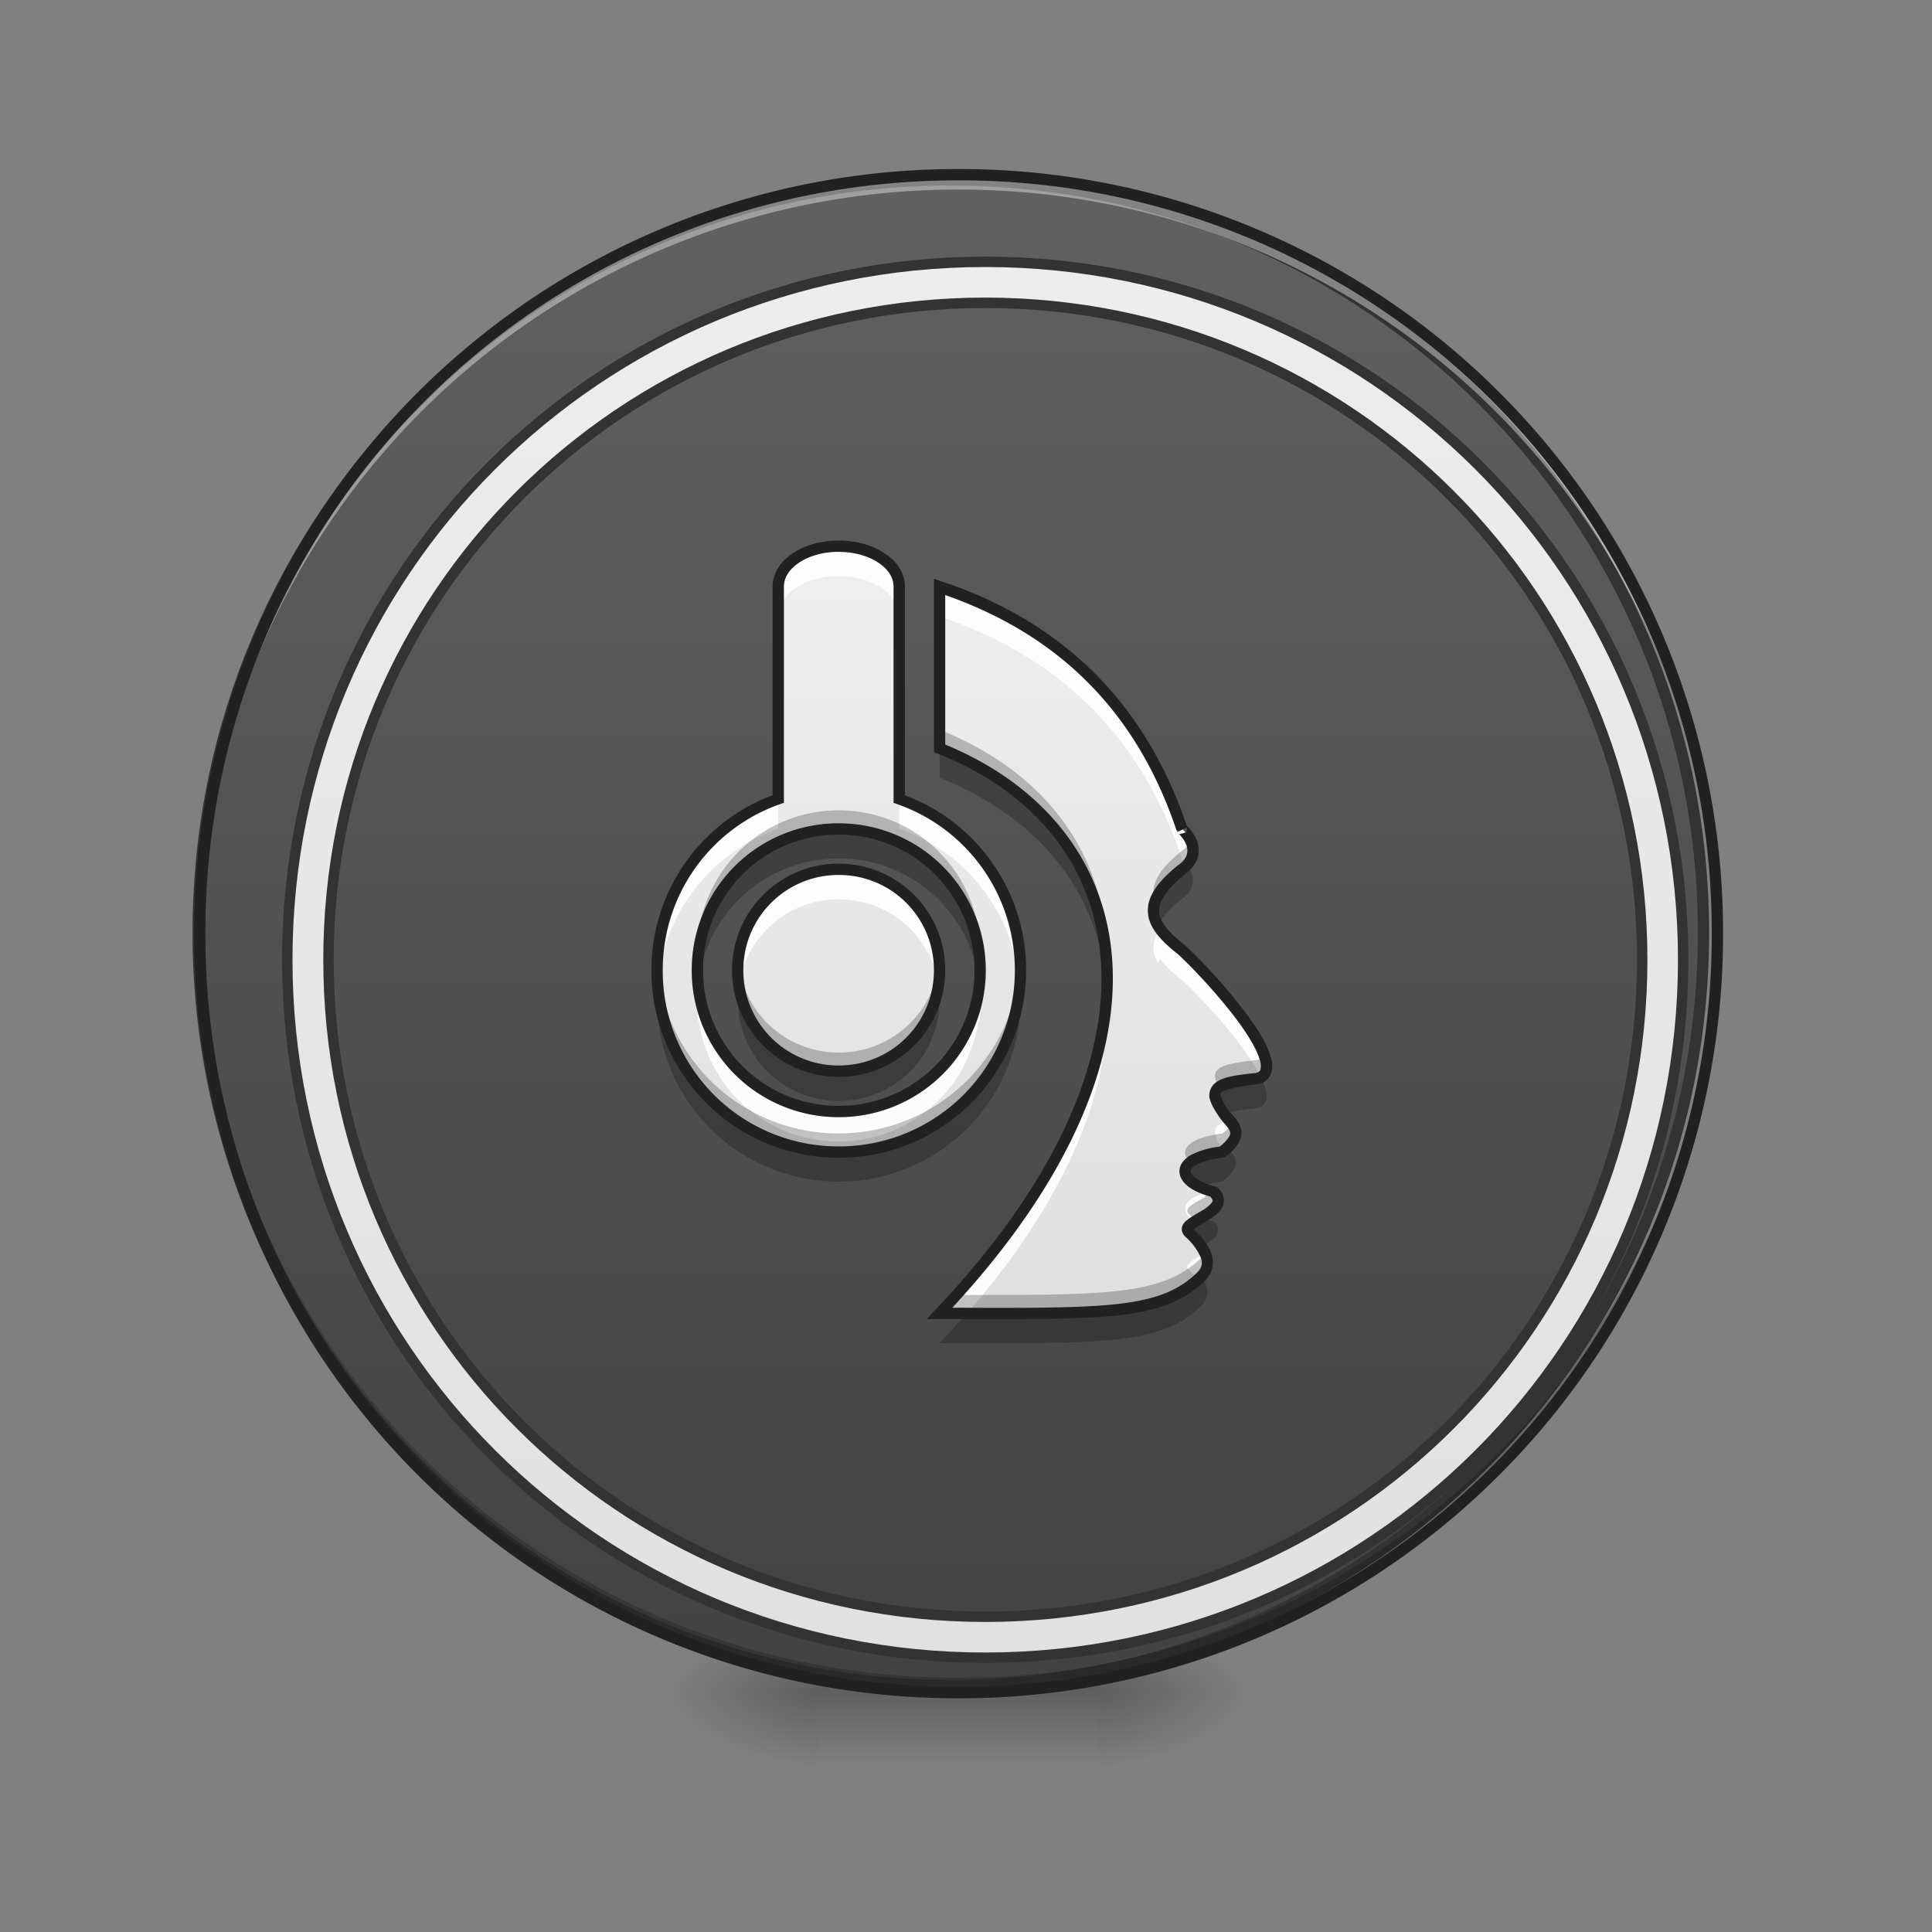 <svg height="32pt" viewBox="0 0 32 32" width="32pt" xmlns="http://www.w3.org/2000/svg" xmlns:xlink="http://www.w3.org/1999/xlink"><rect x="0" y="0" width="32" height="32" fill="#808080" stroke="none"/><linearGradient id="a"><stop offset="0" stop-opacity=".314"/><stop offset=".222" stop-opacity=".275"/><stop offset="1" stop-opacity="0"/></linearGradient><radialGradient id="b" cx="450.909" cy="189.579" gradientTransform="matrix(0 -.078 -.141 0 44.523 63.595)" gradientUnits="userSpaceOnUse" r="21.167" xlink:href="#a"/><radialGradient id="c" cx="450.909" cy="189.579" gradientTransform="matrix(0 .078 .141 0 -12.77 -7.527)" gradientUnits="userSpaceOnUse" r="21.167" xlink:href="#a"/><radialGradient id="d" cx="450.909" cy="189.579" gradientTransform="matrix(0 -.078 .141 0 -12.77 63.595)" gradientUnits="userSpaceOnUse" r="21.167" xlink:href="#a"/><radialGradient id="e" cx="450.909" cy="189.579" gradientTransform="matrix(0 .078 -.141 0 44.523 -7.527)" gradientUnits="userSpaceOnUse" r="21.167" xlink:href="#a"/><linearGradient id="f" gradientTransform="matrix(.013 0 0 .062 12.465 13.439)" gradientUnits="userSpaceOnUse" x1="255.323" x2="255.323" y1="233.5" y2="254.667"><stop offset="0" stop-opacity=".275"/><stop offset="1" stop-opacity="0"/></linearGradient><linearGradient id="g" gradientUnits="userSpaceOnUse" x1="254" x2="254" y1="-168.667" y2="233.5"><stop offset="0" stop-color="#616161"/><stop offset="1" stop-color="#424242"/></linearGradient><linearGradient id="h"><stop offset="0" stop-color="#e0e0e0"/><stop offset="1" stop-color="#eee"/></linearGradient><linearGradient id="i" gradientUnits="userSpaceOnUse" x1="15.875" x2="15.875" xlink:href="#h" y1="21.418" y2="9.512"/><linearGradient id="j" gradientUnits="userSpaceOnUse" x1="999.998" x2="999.998" xlink:href="#h" y1="1695.118" y2="175.117"/><path d="m18.191 28.035h2.649v-1.324h-2.65zm0 0" fill="url(#b)"/><path d="m13.563 28.035h-2.649v1.32h2.649zm0 0" fill="url(#c)"/><path d="m13.563 28.035h-2.649v-1.324h2.649zm0 0" fill="url(#d)"/><path d="m18.191 28.035h2.649v1.32h-2.65zm0 0" fill="url(#e)"/><path d="m13.563 27.703h4.628v1.652h-4.628zm0 0" fill="url(#f)"/><path d="m253.976-168.692c111.052 0 201.106 90.054 201.106 201.106s-90.054 201.106-201.106 201.106-201.044-90.054-201.044-201.106 89.992-201.106 201.044-201.106zm0 0" fill="url(#g)" stroke="#333" stroke-linecap="round" stroke-width="3" transform="matrix(.062 0 0 .062 0 13.439)"/><path d="m15.875 28.035a12.54 12.54 0 0 1 -12.566-12.57v-.121a12.542 12.542 0 0 0 12.566 12.445 12.545 12.545 0 0 0 12.57-12.445v.12c0 6.966-5.605 12.571-12.57 12.571zm0 0" fill-opacity=".196"/><path d="m15.875 2.895a12.54 12.54 0 0 0 -12.566 12.695 12.543 12.543 0 0 1 12.566-12.45 12.546 12.546 0 0 1 12.57 12.45v-.125c0-6.965-5.605-12.57-12.57-12.57zm0 0" fill="#fff" fill-opacity=".392"/><path d="m15.875 2.8a12.638 12.638 0 0 0 -12.66 12.665 12.638 12.638 0 0 0 12.66 12.664 12.64 12.64 0 0 0 12.664-12.664 12.64 12.64 0 0 0 -12.664-12.665zm0 .188a12.447 12.447 0 0 1 12.477 12.477 12.447 12.447 0 0 1 -12.477 12.475 12.446 12.446 0 0 1 -12.473-12.475 12.446 12.446 0 0 1 12.473-12.477zm0 0" fill="#212121"/><path d="m13.89 9.047c-.554 0-1 .3-1 .668v3.515a3.001 3.001 0 0 0 -2.007 2.84 3.002 3.002 0 0 0 3.008 3.012 3.006 3.006 0 0 0 3.011-3.012c0-1.316-.836-2.43-2.007-2.84v-3.515c0-.367-.446-.668-1.004-.668zm1.672.668v2.676c3.344 1.34 4.04 5.109 0 9.363 2.676 0 3.676.047 4.344-.621.188-.203.067-.465-.215-.719-.195-.18.75-.34.414-.672-.585-.152-.73-.547.141-.66.426-.336.137-.457 0-.672-.254-.394-.137-.469.594-.55.562-.188-.73-1.626-1.262-2.126-.625-.476-.637-.82 0-1.336.414-.304-.004-.671 0-.668-.672-2.007-2.008-3.343-4.015-4.015zm-1.671 4.015a2.337 2.337 0 0 1 2.343 2.34 2.337 2.337 0 0 1 -2.343 2.34 2.334 2.334 0 0 1 -2.34-2.34 2.334 2.334 0 0 1 2.34-2.34zm0 .668c-.926 0-1.672.747-1.672 1.672 0 .926.746 1.672 1.672 1.672.925 0 1.671-.746 1.671-1.672 0-.925-.746-1.672-1.671-1.672zm0 0" fill="url(#i)"/><path d="m13.89 9.047c-.554 0-1 .3-1 .668v.496c0-.367.446-.668 1-.668.56 0 1.005.3 1.005.668v-.496c0-.367-.446-.668-1.004-.668zm1.672.668v.496c2.008.672 3.344 2.008 4.016 4.016 0-.004.04.035.086.097.262-.289-.09-.597-.086-.594-.672-2.007-2.008-3.343-4.015-4.015zm-2.671 3.515a3.001 3.001 0 0 0 -2.008 2.84c0 .082.004.164.008.246a3.008 3.008 0 0 1 2-2.59zm2.004 0v.497a3.004 3.004 0 0 1 1.996 2.59 3.001 3.001 0 0 0 -1.996-3.086zm-1.004 1.168a1.669 1.669 0 0 0 -1.653 1.918 1.67 1.67 0 0 1 1.653-1.421c.843 0 1.535.617 1.656 1.421.012-.078.015-.16.015-.246 0-.925-.746-1.672-1.671-1.672zm5.328.989c-.137.195-.149.375-.043.558.012-.02.027-.039.043-.062.078.113.195.226.36.347.355.336 1.054 1.09 1.304 1.61.445-.25-.79-1.621-1.305-2.106a1.534 1.534 0 0 1 -.36-.347zm-7.649.996a2.671 2.671 0 0 0 -.008.558c.004-.023.008-.043.008-.062a2.334 2.334 0 0 0 2.32 2.027 2.331 2.331 0 0 0 2.32-2.027c.005.02.009.039.009.062a2.014 2.014 0 0 0 -.008-.559 2.331 2.331 0 0 1 -2.32 2.028 2.334 2.334 0 0 1 -2.32-2.027zm6.758.14c-.105 1.536-.965 3.336-2.765 5.23.164 0 .304 0 .453.005 1.492-1.719 2.218-3.34 2.312-4.738 0 .023.004.043.004.062a5.314 5.314 0 0 0 -.004-.559zm2.035 2.036c-.289.074-.3.191-.117.472.008.012.012.024.02.032.297-.239.214-.368.097-.504zm-.293 1.171c-.511.11-.539.34-.28.504.194-.125.538-.27.315-.492zm-.11 1.024c-.17.105-.366.191-.269.281.059.05.11.106.153.156l.062-.058c.106-.113.114-.242.055-.38zm0 0" fill="#fff" fill-opacity=".906"/><path d="m15.563 12.39v.493c1.671.668 2.68 1.937 2.769 3.574.102-1.871-.937-3.332-2.77-4.066zm-1.672 1.34a2.334 2.334 0 0 0 -2.329 2.586 2.336 2.336 0 0 1 2.329-2.097c1.214 0 2.207.914 2.328 2.097a2.337 2.337 0 0 0 -2.328-2.586zm5.773.59a.57.57 0 0 1 -.086.078c-.437.356-.57.633-.402.926.074-.136.207-.277.402-.437.277-.203.18-.438.086-.567zm-2.773 1.996a3.002 3.002 0 0 1 -3 2.766 3.007 3.007 0 0 1 -3-2.766c-.004.079-.008.16-.008.247a3.002 3.002 0 0 0 3.008 3.007 3.005 3.005 0 0 0 3-3.254zm-4.653 0a1.669 1.669 0 0 0 1.652 1.918c.926 0 1.672-.746 1.672-1.671 0-.086-.003-.168-.015-.247a1.669 1.669 0 0 1 -1.656 1.426c-.84 0-1.536-.617-1.653-1.426zm8.649 1.524a.13.13 0 0 1 -.047.02c-.73.081-.848.156-.594.55.008.016.02.027.027.043.118-.043.301-.074.567-.101.183-.063.168-.258.047-.512zm-.559 1.168c-.023.023-.05.047-.082.074-.738.098-.746.395-.375.574.094-.035.219-.066.375-.086.348-.273.219-.406.082-.562zm-.422 1.156c-.156.09-.304.168-.215.25.09.078.16.16.215.238.184-.109.383-.238.2-.422a1.697 1.697 0 0 1 -.2-.066zm-.008.973c-.625.62-1.566.62-3.89.62-.14.161-.29.325-.445.49 2.675 0 3.675.042 4.343-.626.133-.14.114-.308-.008-.484zm0 0" fill-opacity=".235"/><path d="m15.563 12.086v.305c1.699.68 2.714 1.988 2.773 3.668.062-1.829-.973-3.254-2.773-3.973zm-1.672 1.336a2.334 2.334 0 0 0 -2.34 2.34c0 .054.004.105.004.156a2.339 2.339 0 0 1 2.336-2.188c1.246 0 2.257.961 2.336 2.188.003-.05.007-.102.007-.156a2.337 2.337 0 0 0 -2.343-2.34zm5.832.508a.452.452 0 0 1 -.145.16c-.394.32-.539.574-.445.836.058-.164.207-.332.445-.528.219-.16.207-.335.145-.468zm-7.496 1.988a1.669 1.669 0 0 0 1.664 1.824c.925 0 1.671-.746 1.671-1.672 0-.05 0-.101-.003-.152a1.67 1.67 0 0 1 -1.668 1.516 1.667 1.667 0 0 1 -1.664-1.516zm4.671 0a3.006 3.006 0 0 1 -3.007 2.855 3.002 3.002 0 0 1 -3.004-2.855c-.004.05-.004.102-.004.152a3.002 3.002 0 0 0 3.008 3.012 3.006 3.006 0 0 0 3.011-3.012c0-.05-.004-.101-.004-.152zm4.043 1.566a.224.224 0 0 1 -.101.07c-.664.075-.824.141-.652.454.097-.07.304-.11.652-.149.152-.05.168-.187.101-.375zm-.53 1.13a.918.918 0 0 1 -.165.16c-.613.081-.723.3-.531.476.094-.074.265-.133.531-.168.277-.219.25-.348.164-.469zm-.329 1.12c-.172.153-.516.258-.39.371.042.04.081.079.117.118.199-.121.511-.266.296-.48-.007-.005-.015-.005-.023-.009zm-.125 1.016c-.012.027-.031.05-.05.074-.645.64-1.606.625-4.06.625-.09.102-.187.203-.284.305 2.675 0 3.675.047 4.343-.621.106-.113.114-.242.051-.383zm0 0" fill-opacity=".235"/><path d="m13.89 8.953c-.292 0-.562.078-.761.211-.2.133-.332.328-.332.55v3.458a3.088 3.088 0 0 0 -2.008 2.898 3.1 3.1 0 0 0 3.102 3.106 3.1 3.1 0 0 0 3.105-3.106 3.088 3.088 0 0 0 -2.008-2.898v-3.457c0-.223-.133-.418-.336-.55-.199-.134-.464-.212-.761-.212zm0 .188c.262 0 .497.07.66.18.165.109.25.25.25.394v3.582l.063.023a2.907 2.907 0 0 1 1.946 2.75 2.91 2.91 0 0 1 -2.918 2.918 2.907 2.907 0 0 1 -2.914-2.918c0-1.273.808-2.351 1.941-2.75l.066-.023v-3.582c0-.145.086-.285.25-.395s.395-.18.657-.18zm1.579.445v2.871l.058.023c1.649.657 2.625 1.899 2.711 3.504.086 1.606-.734 3.59-2.742 5.707l-.148.157h.214c1.34 0 2.258.011 2.934-.059.68-.074 1.125-.238 1.477-.59v-.004a.416.416 0 0 0 .09-.433c-.047-.14-.153-.274-.293-.403.003-.004.003 0 .011-.007.043-.032.13-.082.219-.137.09-.055.18-.11.234-.203a.273.273 0 0 0 .036-.168.324.324 0 0 0 -.098-.168l-.02-.02-.023-.004a.967.967 0 0 1 -.317-.136c-.07-.051-.09-.094-.09-.118 0-.023.012-.058.098-.105.082-.047.227-.094.438-.121l.027-.004.02-.016a.7.7 0 0 0 .222-.246.304.304 0 0 0 .02-.238c-.05-.14-.164-.219-.223-.309a.838.838 0 0 1 -.105-.207c-.008-.043-.008-.043.015-.062.047-.04.254-.094.618-.137h.007l.012-.004a.282.282 0 0 0 .188-.187.459.459 0 0 0 -.016-.27c-.055-.191-.188-.406-.348-.633a9.21 9.21 0 0 0 -1.054-1.191l-.008-.008c-.301-.23-.434-.414-.434-.578s.13-.36.438-.61h-.004a.526.526 0 0 0 .21-.284.454.454 0 0 0 -.023-.274.71.71 0 0 0 -.16-.234l-.004-.004c-.68-2.016-2.039-3.375-4.062-4.047zm.187.27c1.914.671 3.184 1.964 3.832 3.902l.012-.004v.027l.156-.074c0 .027-.004.078-.004.078l-.113.031s-.012-.007-.016-.007v-.004c-.003 0-.003 0-.003-.004 0 .004.003.008.007.011.008.008.02.02.035.04a.482.482 0 0 1 .083.132.25.25 0 0 1 .015.16c-.012.051-.047.114-.137.18h-.003c-.329.266-.508.5-.508.758 0 .254.187.48.5.723.261.242.715.726 1.031 1.164.156.218.277.426.32.578a.311.311 0 0 1 .016.16c-.008.031-.024.047-.067.063-.355.039-.57.066-.699.18a.266.266 0 0 0 -.078.241c.02.086.067.168.133.27.078.125.18.21.2.27.01.03.015.05-.009.093a.586.586 0 0 1 -.16.168 1.428 1.428 0 0 0 -.472.137c-.114.066-.192.16-.192.27 0 .109.07.199.168.269.086.062.207.113.344.152.02.024.035.047.035.055.004.012.004.023-.008.04a.573.573 0 0 1 -.172.14c-.082.05-.172.097-.238.152a.216.216 0 0 0 -.086.113c-.015.055.012.125.05.16a.99.99 0 0 1 .259.344c.035.098.023.164-.047.242-.32.317-.707.465-1.363.536-.618.066-1.497.062-2.704.058 1.922-2.078 2.739-4.05 2.653-5.687-.086-1.657-1.106-2.953-2.77-3.641zm-1.765 3.78a2.429 2.429 0 0 0 -2.434 2.434 2.429 2.429 0 0 0 2.434 2.434 2.432 2.432 0 0 0 2.437-2.434 2.432 2.432 0 0 0 -2.437-2.433zm0 .188c1.246 0 2.25 1 2.25 2.246a2.242 2.242 0 0 1 -2.25 2.246c-1.246 0-2.246-1-2.246-2.246s1-2.246 2.246-2.246zm0 .48c-.977 0-1.766.79-1.766 1.766 0 .977.79 1.766 1.766 1.766s1.765-.79 1.765-1.766-.789-1.765-1.765-1.765zm0 .188c.879 0 1.578.703 1.578 1.578s-.7 1.578-1.578 1.578a1.574 1.574 0 0 1 -1.579-1.578c0-.875.704-1.578 1.579-1.578zm0 0" fill="#212121"/><path d="m959.908 255.094c-376.735 0-680.013 303.278-680.013 680.014 0 376.735 303.278 680.013 680.013 680.013 376.736 0 680.014-303.278 680.014-680.013 0-376.736-303.278-680.014-680.014-680.014zm0 39.917c354.77 0 640.097 285.564 640.097 640.097s-285.327 640.096-640.097 640.096c-354.533 0-639.86-285.563-639.86-640.096s285.327-640.098 639.86-640.098zm0 0" fill="url(#j)" stroke="#333" stroke-linecap="round" stroke-width="10.145" transform="matrix(.017 0 -0 .017 0 0)"/></svg>